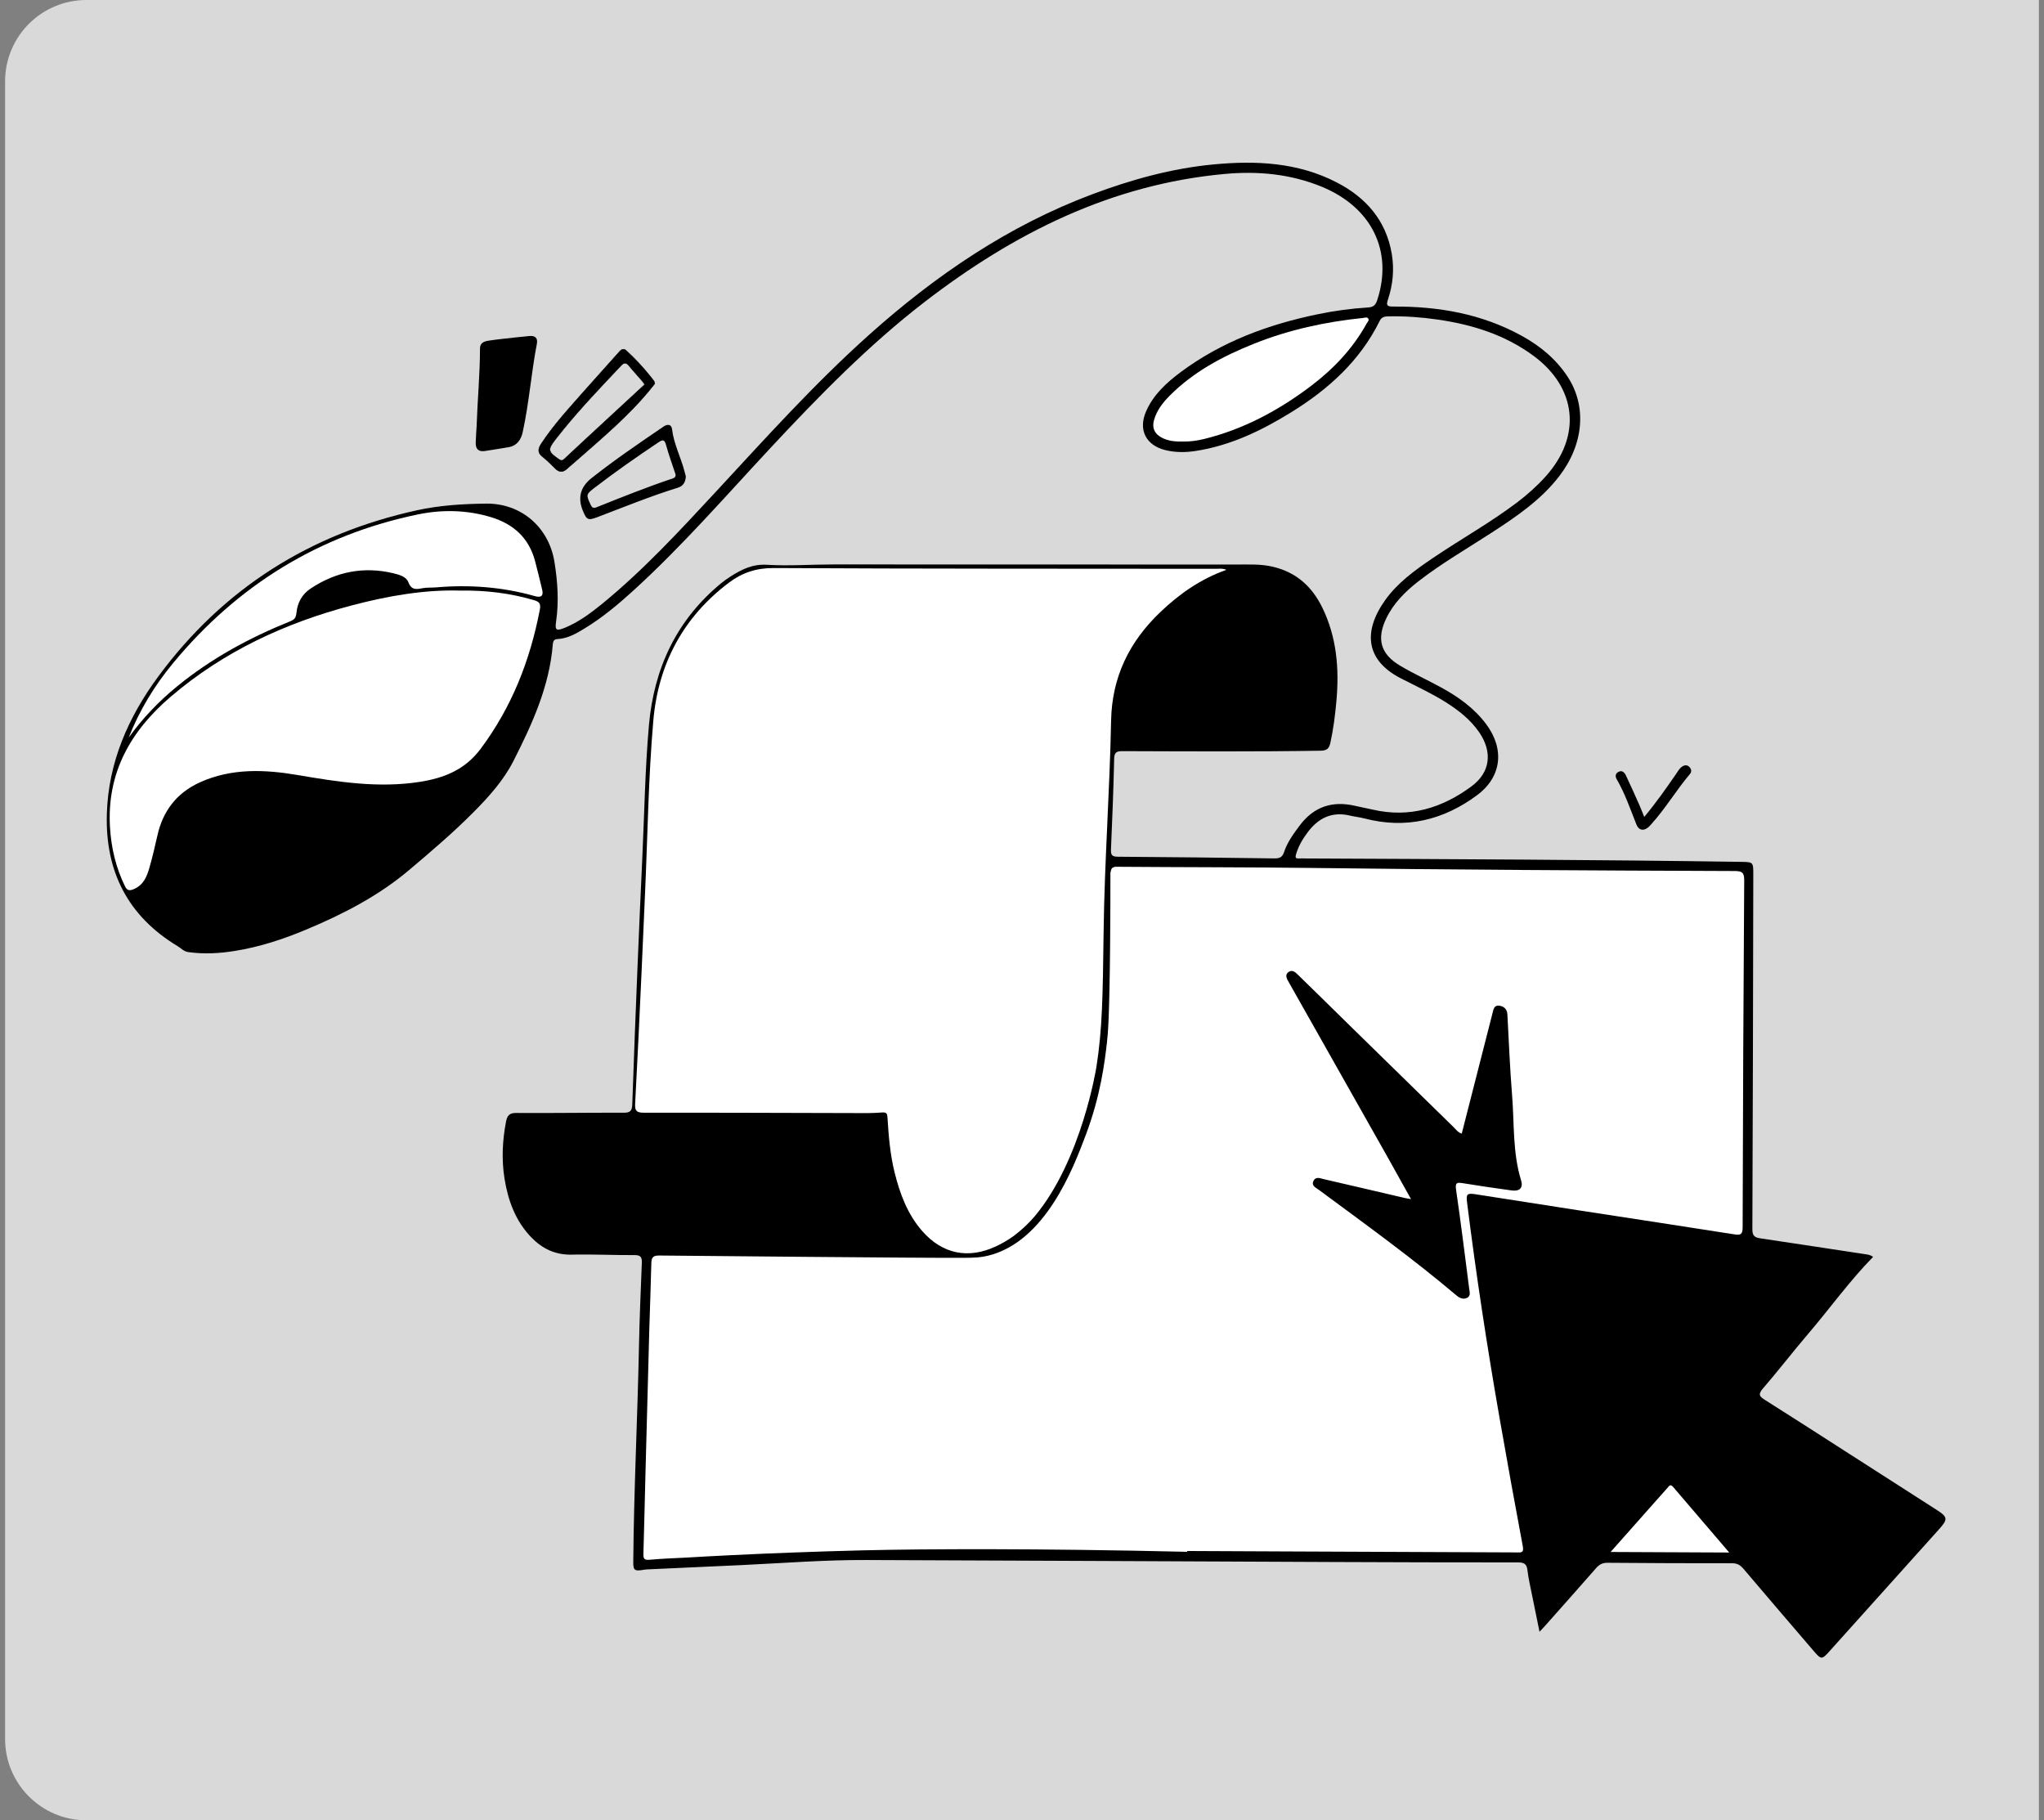 <svg width="201" height="179" viewBox="0 0 201 179" fill="none" xmlns="http://www.w3.org/2000/svg">
<rect x="0" y="0" width="201" height="179" fill="#808080" stroke="none"/>
<path d="M0.5 8C0.5 3.582 4.082 0 8.5 0H200.5V179H8.5C4.082 179 0.5 175.418 0.5 171V8Z" fill="#D9D9D9"/>
<g clip-path="url(#clip0_12028_7408)">
<path d="M190.714 150.341C187.089 154.37 183.469 158.405 179.85 162.438C179.176 163.19 179.08 163.198 178.4 162.406C176.076 159.695 173.746 156.985 171.437 154.258C171.129 153.897 170.824 153.723 170.332 153.723C166.247 153.728 162.165 153.712 158.08 153.677C157.593 153.675 157.278 153.833 156.965 154.191C155.285 156.112 153.586 158.015 151.893 159.925C151.764 160.067 151.631 160.203 151.39 160.46C151.13 159.189 150.895 158.044 150.665 156.896C150.499 156.064 150.301 155.232 150.202 154.392C150.127 153.76 149.841 153.64 149.255 153.64C143.177 153.645 137.102 153.624 131.025 153.6C115.734 153.536 100.446 153.458 85.155 153.405C81.097 153.388 77.05 153.707 73 153.9C69.87 154.047 66.74 154.183 63.613 154.328C63.466 154.336 63.321 154.36 63.179 154.384C62.406 154.512 62.267 154.392 62.273 153.624C62.331 146.552 62.69 139.491 62.834 132.422C62.89 129.676 63.003 126.931 63.115 124.189C63.137 123.648 63.019 123.418 62.412 123.421C60.346 123.431 58.279 123.327 56.214 123.375C54.608 123.41 53.335 122.795 52.262 121.692C50.692 120.079 49.959 118.059 49.611 115.891C49.315 114.032 49.403 112.169 49.758 110.315C49.876 109.702 50.077 109.438 50.772 109.443C54.295 109.467 57.821 109.408 61.347 109.421C62 109.424 62.157 109.202 62.176 108.592C62.331 104.027 62.511 99.465 62.698 94.9C62.842 91.358 63.003 87.815 63.166 84.273C63.367 79.954 63.434 75.622 63.813 71.32C64.303 65.765 66.507 60.981 70.905 57.363C71.205 57.117 71.523 56.889 71.852 56.681C72.938 55.99 74.008 55.453 75.418 55.538C77.595 55.669 79.792 55.504 81.977 55.504C95.179 55.501 108.377 55.509 121.576 55.514C122.78 55.517 123.976 55.445 125.182 55.734C127.496 56.282 129.034 57.698 130.043 59.771C131.447 62.658 131.701 65.735 131.423 68.874C131.3 70.271 131.129 71.67 130.824 73.048C130.693 73.639 130.455 73.811 129.856 73.821C123.366 73.926 116.876 73.885 110.384 73.864C109.752 73.862 109.576 74.006 109.562 74.653C109.496 77.618 109.378 80.58 109.249 83.542C109.225 84.085 109.365 84.24 109.918 84.246C115.046 84.281 120.177 84.34 125.305 84.412C125.806 84.42 126.097 84.31 126.266 83.799C126.589 82.82 127.197 81.993 127.809 81.174C129.203 79.312 131.041 78.718 133.28 79.248C133.847 79.381 134.422 79.483 134.989 79.614C138.614 80.454 141.832 79.456 144.718 77.313C146.564 75.941 146.775 73.95 145.475 72.034C144.611 70.763 143.424 69.843 142.14 69.034C140.904 68.256 139.585 67.635 138.287 66.972C138.199 66.929 138.114 66.883 138.025 66.843C134.221 65.024 134.023 62.094 136.204 59.027C137.434 57.296 139.138 56.073 140.872 54.896C143.627 53.029 146.543 51.407 149.202 49.395C150.21 48.63 151.152 47.789 152 46.845C155.547 42.89 155.071 38.141 150.796 34.986C147.987 32.913 144.764 31.912 141.356 31.422C139.767 31.192 138.167 31.077 136.562 31.109C136.19 31.117 135.877 31.141 135.669 31.564C133.734 35.492 130.615 38.293 126.961 40.549C124.053 42.344 120.998 43.821 117.569 44.346C116.579 44.498 115.584 44.504 114.602 44.263C112.695 43.797 111.914 42.28 112.692 40.474C113.409 38.812 114.712 37.63 116.124 36.578C120.14 33.592 124.714 31.909 129.569 30.903C131.212 30.563 132.873 30.336 134.545 30.234C135.099 30.2 135.289 29.953 135.438 29.493C136.998 24.709 134.906 20.401 130 18.373C126.945 17.11 123.73 16.808 120.482 17.102C109.29 18.113 99.694 22.938 90.936 29.683C85.391 33.956 80.522 38.952 75.76 44.057C71.336 48.804 67.077 53.708 62.27 58.086C60.777 59.445 59.231 60.737 57.5 61.791C56.671 62.297 55.828 62.792 54.817 62.843C54.464 62.859 54.386 63.068 54.36 63.37C54.025 67.504 52.34 71.188 50.502 74.811C49.526 76.735 48.084 78.335 46.575 79.855C44.572 81.875 42.407 83.721 40.233 85.554C37.188 88.123 33.703 89.913 30.054 91.435C27.804 92.375 25.506 93.124 23.101 93.509C21.59 93.753 20.068 93.841 18.53 93.627C18.064 93.563 17.821 93.258 17.486 93.054C12.578 90.098 10.336 85.701 10.507 80.026C10.657 74.959 12.615 70.522 15.558 66.53C21.951 57.861 30.503 52.477 41.016 50.176C43.261 49.684 45.535 49.55 47.814 49.523C51.243 49.486 53.974 51.838 54.523 55.257C54.836 57.205 54.972 59.161 54.683 61.13C54.56 61.971 54.702 62.072 55.521 61.741C56.885 61.187 58.059 60.314 59.191 59.394C63.252 56.079 66.796 52.236 70.351 48.405C75.257 43.11 80.081 37.737 85.473 32.915C92.009 27.069 99.156 22.197 107.422 19.098C111.28 17.653 115.231 16.556 119.34 16.168C123.502 15.775 127.614 15.962 131.426 17.926C134.318 19.414 136.313 21.672 136.864 24.979C137.116 26.483 136.977 27.989 136.492 29.44C136.303 30.012 136.367 30.151 137.017 30.146C141.452 30.119 145.721 30.858 149.656 33.03C151.47 34.031 153.035 35.323 154.172 37.073C156.063 39.979 155.737 43.714 153.313 46.85C151.526 49.159 149.154 50.776 146.746 52.341C144.304 53.93 141.77 55.383 139.464 57.178C138.191 58.174 137.054 59.298 136.335 60.777C135.339 62.827 135.751 64.325 137.71 65.478C139.004 66.244 140.379 66.87 141.701 67.592C143.397 68.518 144.962 69.626 146.136 71.197C147.963 73.634 147.696 76.379 145.253 78.193C141.947 80.647 138.245 81.551 134.173 80.481C133.702 80.361 133.215 80.313 132.745 80.2C130.99 79.785 129.658 80.43 128.612 81.816C128.114 82.477 127.699 83.173 127.456 83.978C127.33 84.39 127.451 84.436 127.79 84.414C127.983 84.404 128.178 84.414 128.374 84.417C142.667 84.484 156.959 84.54 171.252 84.751C172.4 84.768 172.416 84.792 172.413 85.966C172.389 97.611 172.373 109.256 172.322 120.898C172.32 121.574 172.603 121.698 173.144 121.778C176.552 122.284 179.96 122.808 183.368 123.324C183.627 123.365 183.895 123.378 184.192 123.597C181.832 126.011 179.912 128.708 177.766 131.215C176.268 132.968 174.861 134.803 173.352 136.548C172.863 137.115 173.015 137.321 173.553 137.658C176.121 139.274 178.67 140.925 181.228 142.563C184.315 144.543 187.404 146.52 190.489 148.503C191.532 149.172 191.551 149.41 190.714 150.341Z" fill="black"/>
<path d="M116.748 152.595V152.518C119.714 152.531 122.678 152.544 125.645 152.558C133.472 152.59 141.3 152.622 149.127 152.657C149.528 152.657 149.876 152.742 149.75 152.076C148.958 147.851 148.191 143.621 147.452 139.385C146.224 132.348 145.146 125.29 144.261 118.202C144.165 117.423 144.282 117.314 145.077 117.434C148.506 117.964 151.936 118.507 155.365 119.037C160.426 119.818 165.49 120.581 170.549 121.381C171.188 121.482 171.362 121.373 171.365 120.688C171.392 109.311 171.442 97.933 171.52 86.559C171.525 85.789 171.293 85.655 170.586 85.652C156.78 85.604 142.974 85.529 129.168 85.352C122.751 85.272 116.333 85.285 109.916 85.235C109.846 85.235 109.536 85.192 109.349 85.379C109.215 85.51 109.159 86.104 109.193 85.92C109.193 87.611 109.193 90.022 109.164 92.922C109.094 100.114 108.958 101.602 108.851 102.533C108.637 104.409 108.236 107.724 106.77 111.614C105.545 114.865 102.808 122.116 97.142 123.484C96.428 123.655 95.885 123.682 94.729 123.69C90.893 123.714 66.914 123.481 64.833 123.462C64.266 123.457 64.065 123.618 64.052 124.177C64.001 126.387 63.91 128.597 63.848 130.807C63.717 135.495 63.597 140.183 63.474 144.873C63.404 147.522 63.351 150.168 63.27 152.817C63.257 153.302 63.391 153.427 63.888 153.379C65.071 153.267 66.264 153.229 67.452 153.168C67.724 153.155 70.151 152.997 75.017 152.785C75.017 152.785 79.789 152.577 84.88 152.453C90.867 152.309 102.142 152.255 116.748 152.598V152.595Z" fill="white"/>
<path d="M120.596 56.033C120.213 55.87 119.9 55.934 119.6 55.934C105.093 55.918 90.584 55.937 76.077 55.859C74.378 55.852 72.99 56.314 71.701 57.28C67.18 60.673 64.729 65.313 64.248 70.835C63.758 76.444 63.689 82.087 63.437 87.714C63.314 90.456 63.202 93.196 63.073 95.939C62.878 100.134 62.685 104.33 62.458 108.525C62.421 109.218 62.581 109.419 63.309 109.419C70.186 109.408 77.064 109.44 83.942 109.454C84.865 109.454 85.793 109.478 86.71 109.397C87.211 109.355 87.251 109.523 87.275 109.938C87.385 111.728 87.534 113.515 87.965 115.265C88.487 117.384 89.236 119.399 90.699 121.069C92.676 123.319 95.222 123.833 97.938 122.562C98.537 122.281 99.101 121.952 99.631 121.577C99.631 121.577 100.789 120.75 101.766 119.584C106.388 114.053 107.819 104.908 107.819 104.908C108.403 101.18 108.443 97.994 108.526 91.62C108.614 84.701 109.128 77.792 109.261 70.873C109.344 66.552 111.064 63.092 114.103 60.189C115.973 58.404 118.065 56.93 120.601 56.036L120.596 56.033Z" fill="white"/>
<path d="M45.286 58.076C41.705 57.971 38.123 58.603 34.6 59.531C28.043 61.257 22.005 64.056 16.802 68.498C12.835 71.885 10.486 76.008 10.818 81.386C10.941 83.393 11.396 85.312 12.279 87.128C12.479 87.543 12.683 87.623 13.124 87.447C14.108 87.048 14.446 86.2 14.7 85.304C14.991 84.279 15.24 83.238 15.47 82.197C16.005 79.754 17.377 77.967 19.654 76.934C22.776 75.519 26.058 75.663 29.314 76.22C33.273 76.897 37.218 77.512 41.242 76.891C43.636 76.522 45.712 75.717 47.271 73.627C50.334 69.522 52.127 64.936 53.084 59.957C53.205 59.336 53.015 59.165 52.49 59.01C50.166 58.33 47.793 58.036 45.286 58.078V58.076Z" fill="white"/>
<path d="M12.652 72.537C14.017 70.629 15.627 68.954 17.443 67.472C20.785 64.742 24.53 62.712 28.515 61.106C28.917 60.946 29.101 60.785 29.147 60.303C29.238 59.303 29.679 58.444 30.557 57.866C33.058 56.215 35.762 55.674 38.694 56.375C39.275 56.515 39.952 56.71 40.152 57.242C40.476 58.101 41.003 57.935 41.626 57.831C42.03 57.761 42.45 57.796 42.862 57.761C46.158 57.478 49.405 57.713 52.594 58.62C53.212 58.797 53.469 58.594 53.313 57.978C53.081 57.039 52.867 56.094 52.613 55.158C51.995 52.86 50.462 51.519 48.29 50.858C45.925 50.138 43.467 50.093 41.086 50.588C31.362 52.605 23.369 57.55 17.04 65.184C15.204 67.397 13.717 69.834 12.655 72.537H12.652Z" fill="white"/>
<path d="M116.375 43.418C117.033 43.431 117.731 43.335 118.416 43.166C122.273 42.214 125.7 40.378 128.851 38.005C131.104 36.306 133.025 34.296 134.397 31.805C134.477 31.661 134.651 31.508 134.563 31.348C134.45 31.136 134.212 31.248 134.038 31.267C130.349 31.642 126.751 32.423 123.303 33.804C120.24 35.029 117.354 36.56 114.997 38.936C114.326 39.613 113.751 40.365 113.483 41.304C113.269 42.056 113.515 42.639 114.203 43.016C114.866 43.38 115.588 43.436 116.375 43.42V43.418Z" fill="white"/>
<path d="M158.384 152.615C162.34 152.633 166.128 152.65 170.047 152.668C168.15 150.453 166.334 148.339 164.525 146.214C164.25 145.891 164.124 146.145 163.969 146.316C163.225 147.148 162.484 147.986 161.743 148.823C160.652 150.054 159.558 151.285 158.381 152.615H158.384Z" fill="white"/>
<path d="M46.869 41.911C46.952 39.366 47.198 36.827 47.2 34.277C47.2 33.678 47.647 33.562 48.075 33.496C48.937 33.362 49.806 33.282 50.673 33.182C51.13 33.132 51.59 33.092 52.048 33.043C52.617 32.984 52.904 33.241 52.794 33.803C52.24 36.685 52.029 39.62 51.403 42.489C51.232 43.265 50.82 43.856 49.95 43.987C49.185 44.105 48.423 44.249 47.655 44.354C47.045 44.437 46.759 44.15 46.78 43.505C46.797 42.973 46.839 42.44 46.869 41.908V41.911Z" fill="black"/>
<path d="M61.25 34.35C61.327 34.336 61.404 34.348 61.478 34.393L61.553 34.448C62.432 35.251 63.242 36.118 63.983 37.048L64.297 37.449C64.321 37.481 64.335 37.523 64.348 37.574C64.359 37.62 64.37 37.675 64.387 37.733C62.553 40.081 60.645 41.835 57.259 44.788L55.71 46.135C55.624 46.21 55.43 46.37 55.178 46.367L55.111 46.362C55.001 46.348 54.889 46.302 54.777 46.222L54.643 46.109C54.276 45.757 53.922 45.382 53.529 45.058L53.359 44.922C53.088 44.715 52.982 44.507 52.978 44.297C52.976 44.138 53.033 43.974 53.126 43.803L53.23 43.629C53.85 42.685 54.546 41.798 55.274 40.935L56.011 40.081C56.825 39.151 57.648 38.228 58.473 37.307L60.946 34.543V34.542C61.042 34.435 61.147 34.368 61.25 34.35ZM61.46 35.714C61.365 35.715 61.271 35.764 61.169 35.853L61.065 35.955V35.956C59.129 38.009 57.178 40.048 55.392 42.235L54.638 43.182C54.438 43.438 54.288 43.644 54.195 43.818C54.103 43.993 54.064 44.139 54.087 44.279C54.11 44.419 54.196 44.548 54.34 44.688C54.412 44.757 54.5 44.829 54.602 44.908L54.958 45.166C55.037 45.221 55.107 45.256 55.174 45.268L55.24 45.272H55.241C55.307 45.266 55.363 45.24 55.404 45.212L55.483 45.145C55.655 44.97 58.899 41.969 63.385 37.824L63.429 37.784H63.378C63.345 37.736 63.315 37.687 63.283 37.639L63.175 37.492C62.841 37.106 62.499 36.729 62.168 36.345L61.841 35.957C61.706 35.796 61.587 35.712 61.46 35.714Z" fill="black" stroke="black" stroke-width="0.047"/>
<path d="M67.443 46.824C67.435 47.097 67.37 47.431 67.135 47.678C66.953 47.868 66.739 47.932 66.664 47.956C63.978 48.791 61.378 49.85 58.751 50.851C57.82 51.204 57.687 51.137 57.304 50.193C56.796 48.932 57.083 47.873 58.166 47.017C60.45 45.211 62.855 43.576 65.26 41.941C65.637 41.684 66.03 41.714 66.086 42.203C66.255 43.643 66.953 44.97 67.317 46.369C67.365 46.556 67.408 46.714 67.437 46.827L67.443 46.824ZM66.434 46.656C66.116 45.69 65.765 44.734 65.495 43.755C65.34 43.191 65.163 43.223 64.733 43.509C62.598 44.938 60.493 46.409 58.454 47.975C57.625 48.611 57.625 48.66 58.085 49.639C58.232 49.949 58.369 50 58.69 49.872C61.116 48.9 63.545 47.926 66.022 47.092C66.223 47.025 66.469 46.977 66.431 46.653L66.434 46.656Z" fill="black"/>
<path d="M161.69 80.332C162.851 78.938 163.824 77.552 164.785 76.158C164.977 75.879 165.135 75.566 165.427 75.374C165.676 75.21 165.935 75.203 166.149 75.441C166.331 75.644 166.371 75.888 166.189 76.104C164.844 77.696 163.779 79.502 162.377 81.052C162.281 81.159 162.185 81.274 162.072 81.365C161.604 81.745 161.144 81.643 160.919 81.076C160.32 79.569 159.796 78.031 158.977 76.618C158.825 76.353 158.846 76.083 159.122 75.92C159.493 75.7 159.742 75.949 159.881 76.241C160.341 77.201 160.769 78.178 161.206 79.152C161.363 79.505 161.5 79.866 161.69 80.335V80.332Z" fill="black"/>
<path d="M138.754 117.914C137.954 116.48 137.219 115.147 136.472 113.823C133.214 108.049 129.953 102.277 126.69 96.506C126.51 96.187 126.353 95.855 126.692 95.596C127.075 95.302 127.388 95.615 127.642 95.861C129.402 97.57 131.149 99.296 132.901 101.014C136.253 104.297 139.602 107.58 142.959 110.855C143.179 111.069 143.35 111.348 143.743 111.473C144.131 109.959 144.514 108.461 144.896 106.962C145.522 104.517 146.145 102.068 146.771 99.623C146.862 99.267 146.921 98.833 147.411 98.892C147.876 98.948 148.203 99.216 148.232 99.754C148.376 102.422 148.483 105.092 148.697 107.752C148.919 110.526 148.74 113.344 149.575 116.057C149.802 116.801 149.455 117.17 148.657 117.063C147.047 116.849 145.437 116.605 143.832 116.346C143.27 116.255 143.085 116.3 143.184 116.98C143.655 120.22 144.059 123.474 144.476 126.722C144.516 127.043 144.655 127.447 144.251 127.632C143.896 127.792 143.559 127.667 143.248 127.407C138.885 123.72 134.255 120.378 129.664 116.985C129.394 116.785 128.942 116.603 129.156 116.142C129.381 115.653 129.833 115.872 130.189 115.955C132.816 116.557 135.437 117.175 138.061 117.788C138.246 117.831 138.433 117.858 138.754 117.916V117.914Z" fill="black"/>
</g>
<defs>
<clipPath id="clip0_12028_7408">
<rect width="180.811" height="147" fill="white" transform="translate(10.5 16)"/>
</clipPath>
</defs>
</svg>
